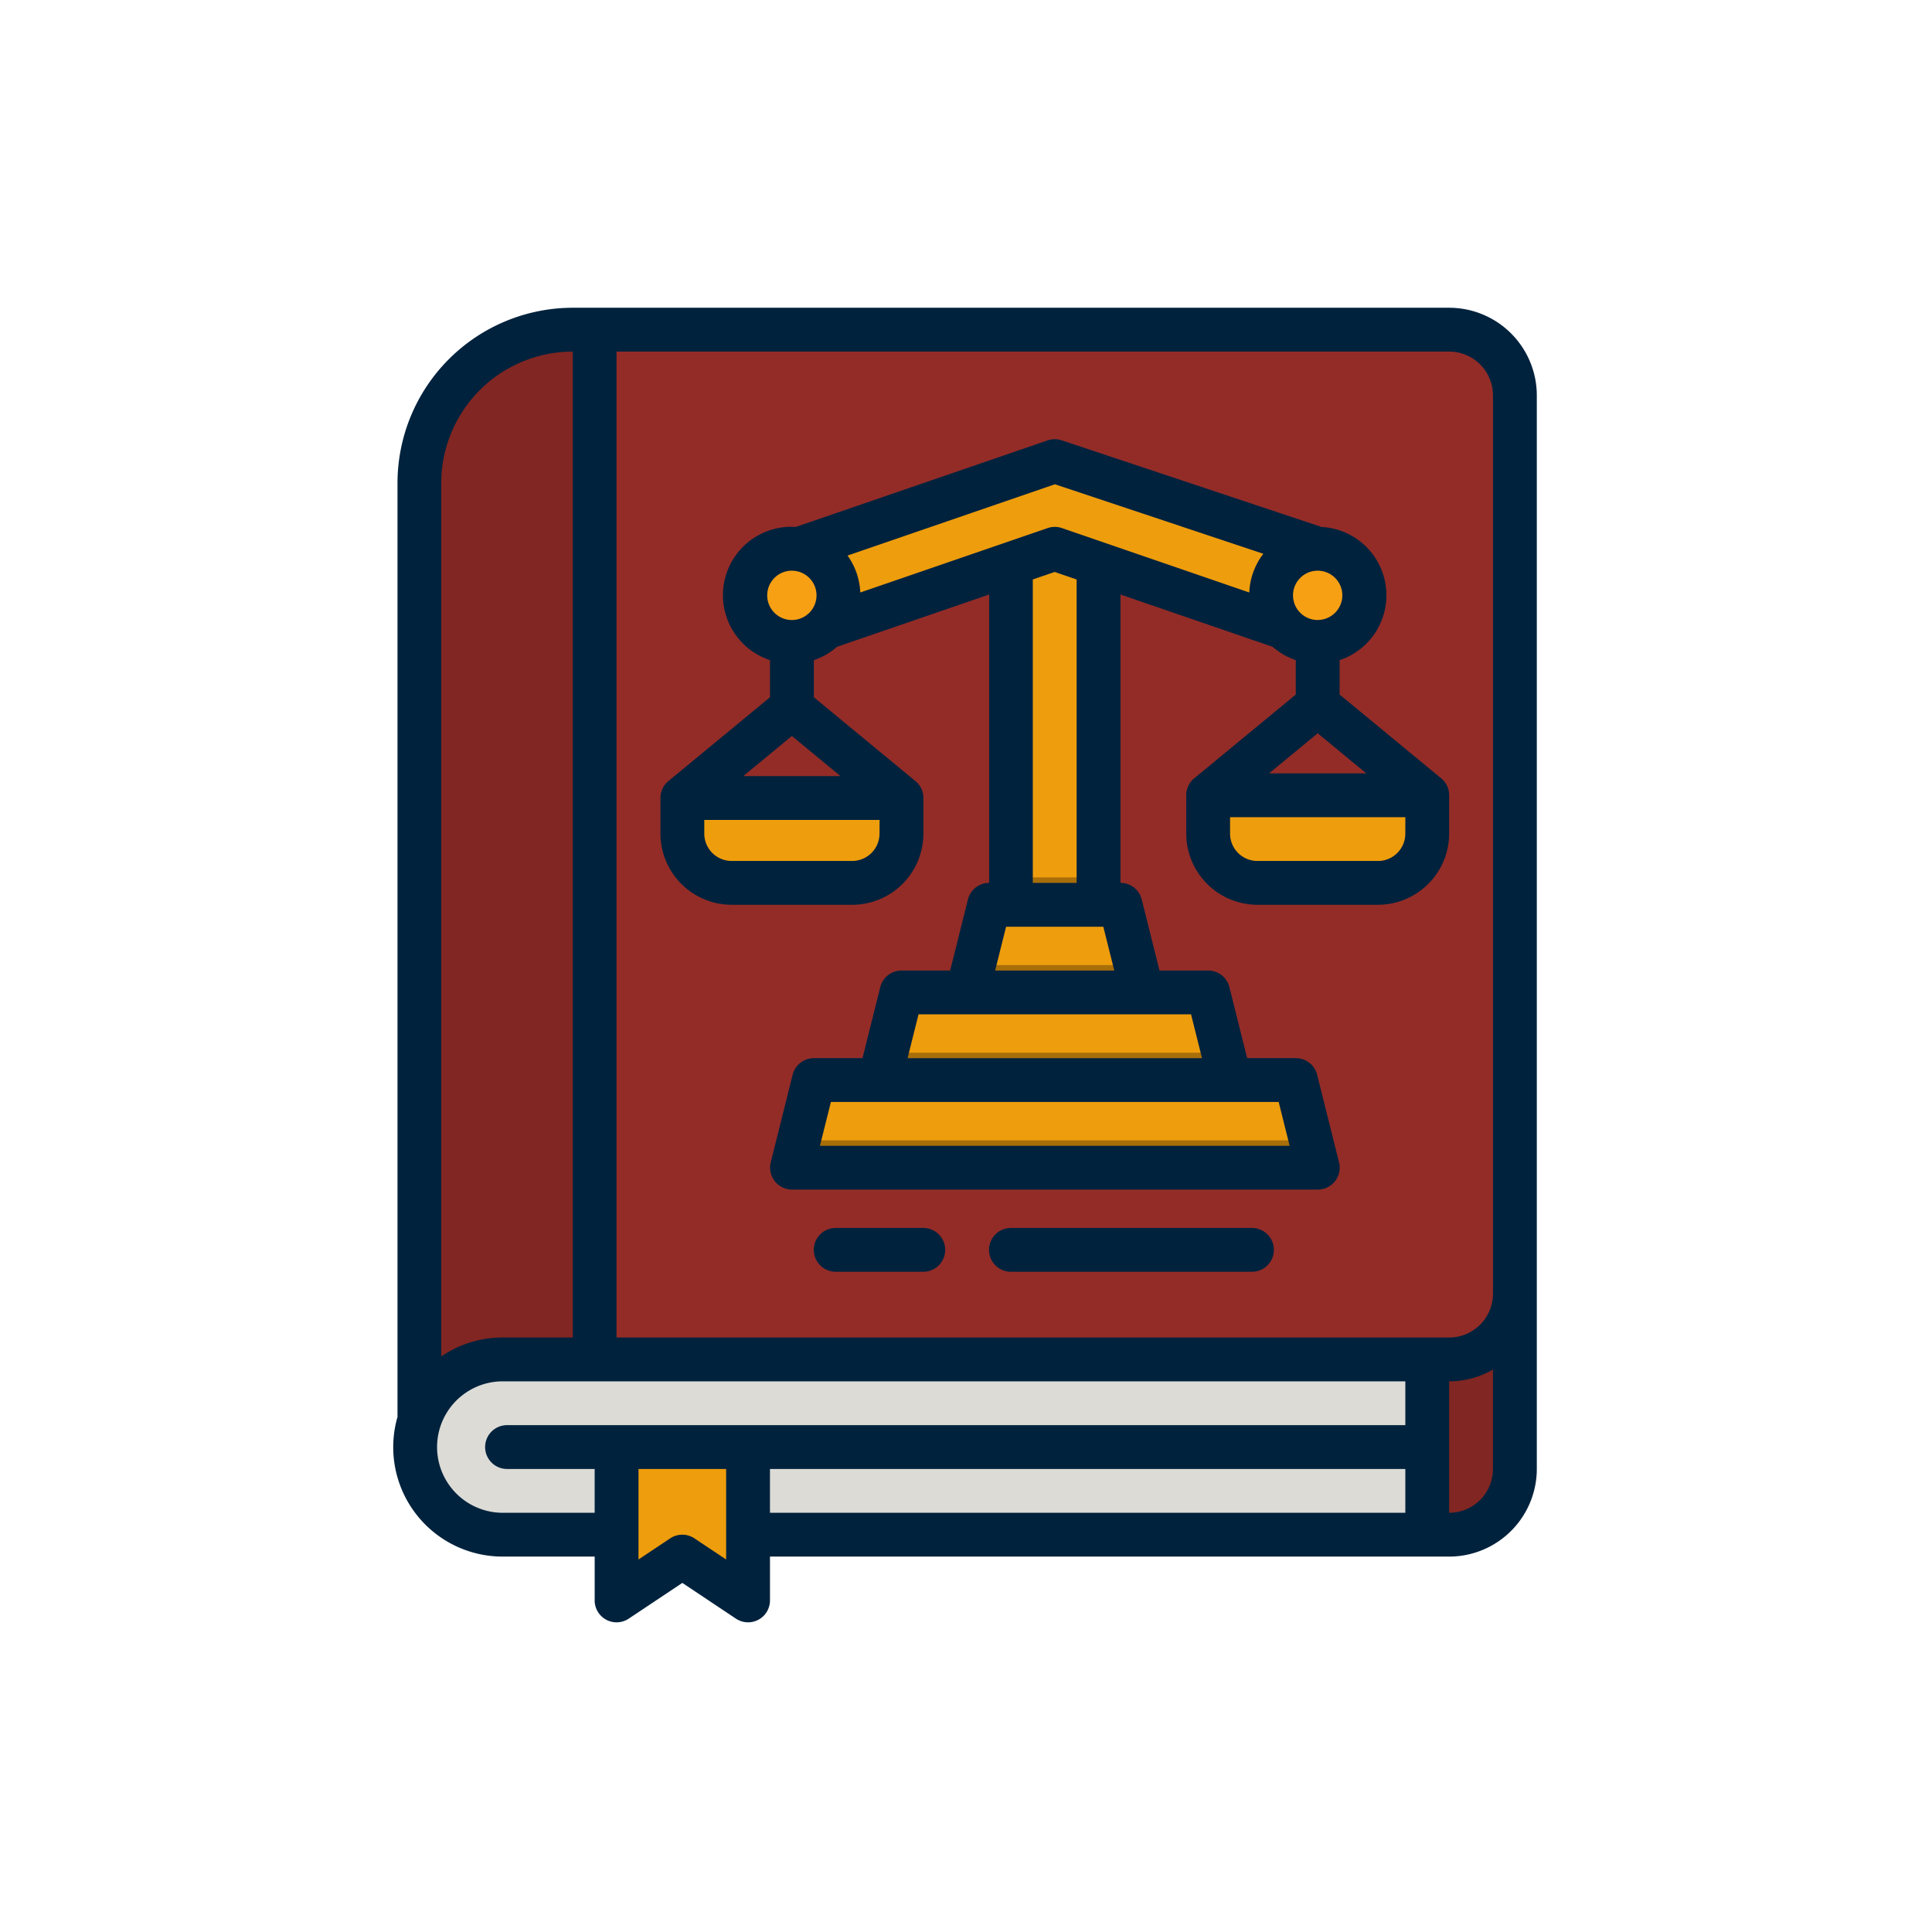 <svg xmlns="http://www.w3.org/2000/svg" width="113" height="113" viewBox="0 0 113 113">
  <g id="Grupo_17346" data-name="Grupo 17346" transform="translate(-378 -7394)">
    <g id="Grupo_17345" data-name="Grupo 17345" transform="translate(0 403)">
      <g id="Grupo_17343" data-name="Grupo 17343" transform="translate(0 560)">
        <g id="Grupo_17342" data-name="Grupo 17342">
          <g id="Grupo_17335" data-name="Grupo 17335" transform="translate(0 1019)">
            <rect id="Rectángulo_4354" data-name="Rectángulo 4354" width="113" height="113" transform="translate(378 5412)" fill="none"/>
          </g>
        </g>
      </g>
    </g>
    <g id="filled_outline" data-name="filled outline" transform="translate(-402.712 5819.757)">
      <path id="Trazado_27510" data-name="Trazado 27510" d="M886.15,1683.722h-1.281v-14.1h5.125v10.252a3.845,3.845,0,0,1-3.844,3.844Z" transform="translate(-20.679 -19.717)" fill="#812622"/>
      <path id="Trazado_27511" data-name="Trazado 27511" d="M819.523,1593.963H869.5a3.844,3.844,0,0,1,3.844,3.844v52.54a3.845,3.845,0,0,1-3.844,3.845H819.523v-60.229Z" transform="translate(-4.029 -0.438)" fill="#932c27"/>
      <path id="Trazado_27512" data-name="Trazado 27512" d="M852.2,1611.159h5.125v20.824H852.2Z" transform="translate(-12.354 -4.82)" fill="#ee9d0d"/>
      <path id="Trazado_27513" data-name="Trazado 27513" d="M857.322,1611.159v2l-2.563-.881-2.563.881v-2Z" transform="translate(-12.354 -4.82)" fill="#a86e09"/>
      <path id="Trazado_27514" data-name="Trazado 27514" d="M857.322,1611.159v2l-2.563-.881-2.563.881v-2Z" transform="translate(-12.354 -4.82)" fill="#a86e09"/>
      <g id="Grupo_17330" data-name="Grupo 17330" transform="translate(827.028 1632.289)">
        <path id="Trazado_27515" data-name="Trazado 27515" d="M862.382,1651.107h-20.5l1.282-5.126H861.1Z" transform="translate(-836.753 -1645.981)" fill="#ee9d0d"/>
        <path id="Trazado_27516" data-name="Trazado 27516" d="M862.382,1652.312h-20.5l.4-1.6h19.7Z" transform="translate(-836.753 -1647.186)" fill="#ee9d0d"/>
        <path id="Trazado_27517" data-name="Trazado 27517" d="M865.755,1657.985H835l1.281-5.125h28.193Z" transform="translate(-835 -1647.734)" fill="#ee9d0d"/>
      </g>
      <path id="Trazado_27518" data-name="Trazado 27518" d="M816.018,1654.192l-10.252,5.125v-56.384a8.971,8.971,0,0,1,8.971-8.97h1.281Z" transform="translate(-0.523 -0.438)" fill="#812622"/>
      <path id="Trazado_27519" data-name="Trazado 27519" d="M810.559,1674.785h54.07v10.252h-54.07a5.126,5.126,0,1,1,0-10.252Z" transform="translate(-0.438 -21.032)" fill="#dcdbd6"/>
      <g id="Grupo_17331" data-name="Grupo 17331" transform="translate(816.776 1601.213)">
        <path id="Trazado_27520" data-name="Trazado 27520" d="M828.932,1690.633l-3.844-2.563-3.844,2.563v-8.97h7.689Z" transform="translate(-821.243 -1623.997)" fill="#ee9d0d"/>
        <path id="Trazado_27521" data-name="Trazado 27521" d="M865.755,1614.692l-15.378-5.286L835,1614.692v-5.125l15.377-5.286,15.378,5.286Z" transform="translate(-824.748 -1604.28)" fill="#ee9d0d"/>
        <path id="Trazado_27522" data-name="Trazado 27522" d="M835.607,1616.131l2.562-.881a2.722,2.722,0,0,0-1.8-4.506l-1.364.469v4.724Z" transform="translate(-824.748 -1605.927)" fill="#ee9d0d"/>
        <path id="Trazado_27523" data-name="Trazado 27523" d="M874.956,1615.937v-4.724l-1.365-.469a2.722,2.722,0,0,0-1.8,4.506l2.561.881Z" transform="translate(-833.949 -1605.927)" fill="#ee9d0d"/>
      </g>
      <path id="Trazado_27524" data-name="Trazado 27524" d="M838.845,1613.456a2.7,2.7,0,0,1-.676,1.794l-2.562.881a2.592,2.592,0,0,1-.607-.194v-4.724l1.364-.469A2.721,2.721,0,0,1,838.845,1613.456Z" transform="translate(-7.972 -4.714)" fill="#a86e09"/>
      <path id="Trazado_27525" data-name="Trazado 27525" d="M874.956,1611.214v4.724a2.6,2.6,0,0,1-.607.194l-2.561-.881a2.722,2.722,0,0,1,1.8-4.506Z" transform="translate(-17.173 -4.714)" fill="#a86e09"/>
      <path id="Trazado_27526" data-name="Trazado 27526" d="M852.2,1636.953h5.125v2.563H852.2Z" transform="translate(-12.354 -11.392)" fill="#a86e09"/>
      <path id="Trazado_27527" data-name="Trazado 27527" d="M859.009,1644.229H848.757l1.281-5.125h7.689Z" transform="translate(-11.477 -11.94)" fill="#ee9d0d"/>
      <path id="Trazado_27528" data-name="Trazado 27528" d="M859.009,1645.433H848.757l.4-1.6h9.451Z" transform="translate(-11.477 -13.145)" fill="#ee9d0d"/>
      <path id="Trazado_27529" data-name="Trazado 27529" d="M859.009,1645.433H848.757l.4-1.6h9.451Z" transform="translate(-11.477 -13.145)" fill="#a86e09"/>
      <path id="Trazado_27530" data-name="Trazado 27530" d="M862.382,1652.312h-20.5l.4-1.6h19.7Z" transform="translate(-9.725 -14.897)" fill="#a86e09"/>
      <path id="Trazado_27531" data-name="Trazado 27531" d="M865.755,1659.19H835l.4-1.6h29.954Z" transform="translate(-7.972 -16.65)" fill="#a86e09"/>
      <path id="Trazado_27532" data-name="Trazado 27532" d="M867.672,1630.505h12.815v2.242a2.883,2.883,0,0,1-2.883,2.883h-7.048a2.884,2.884,0,0,1-2.884-2.883v-2.242Z" transform="translate(-16.297 -9.749)" fill="#ee9d0d"/>
      <path id="Trazado_27533" data-name="Trazado 27533" d="M826.4,1630.72h12.815v2.082a2.883,2.883,0,0,1-2.883,2.883h-7.048a2.883,2.883,0,0,1-2.883-2.883v-2.082Z" transform="translate(-5.781 -9.804)" fill="#ee9d0d"/>
      <circle id="Elipse_1031" data-name="Elipse 1031" cx="2.723" cy="2.723" r="2.723" transform="translate(824.305 1606.339)" fill="#f7a014"/>
      <circle id="Elipse_1032" data-name="Elipse 1032" cx="2.723" cy="2.723" r="2.723" transform="translate(855.06 1606.339)" fill="#f7a014"/>
      <path id="Trazado_27534" data-name="Trazado 27534" d="M865.471,1592.243H814.213a10.263,10.263,0,0,0-10.252,10.252v54.462a1.176,1.176,0,0,0,.007.136,6.4,6.4,0,0,0,6.152,8.193h5.374v2.563a1.281,1.281,0,0,0,1.993,1.066l3.134-2.089,3.134,2.089a1.281,1.281,0,0,0,1.992-1.066v-2.563h39.725a5.132,5.132,0,0,0,5.126-5.125v-62.792A5.132,5.132,0,0,0,865.471,1592.243Zm2.563,5.126v52.54a2.565,2.565,0,0,1-2.563,2.563h-48.7v-57.666h48.7A2.566,2.566,0,0,1,868.034,1597.369Zm-53.821-2.563v57.666h-4.093a6.369,6.369,0,0,0-3.6,1.107v-51.084A7.7,7.7,0,0,1,814.213,1594.806Zm-4.093,67.918a3.844,3.844,0,1,1,0-7.689h52.788v2.563h-52.54a1.281,1.281,0,1,0,0,2.563h5.125v2.563Zm13.063,2.731-1.853-1.234a1.278,1.278,0,0,0-1.421,0l-1.852,1.234v-5.294h5.125Zm2.563-5.294h37.162v2.563H825.746Zm39.725,2.563v-7.689a5.091,5.091,0,0,0,2.563-.689v5.816A2.566,2.566,0,0,1,865.471,1662.724Z" transform="translate(0 0)" fill="#00223d"/>
      <path id="Trazado_27535" data-name="Trazado 27535" d="M828.847,1629.792H835.9a4.169,4.169,0,0,0,4.164-4.165v-2.082a1.275,1.275,0,0,0-.467-.99l-5.94-4.9v-2.171a4.024,4.024,0,0,0,1.353-.78l8.9-3.059v16.865a1.281,1.281,0,0,0-1.243.971l-1.039,4.155h-2.844a1.281,1.281,0,0,0-1.243.97l-1.039,4.155h-2.844a1.281,1.281,0,0,0-1.243.971l-1.281,5.125a1.283,1.283,0,0,0,1.243,1.592h30.755a1.282,1.282,0,0,0,1.243-1.592l-1.282-5.125a1.281,1.281,0,0,0-1.243-.971H859l-1.039-4.155a1.282,1.282,0,0,0-1.244-.97h-2.844l-1.039-4.155a1.281,1.281,0,0,0-1.243-.971v-16.865l8.9,3.059a3.99,3.99,0,0,0,1.353.78v2.01l-5.94,4.9a1.278,1.278,0,0,0-.467.99v2.242a4.169,4.169,0,0,0,4.165,4.165h7.048a4.169,4.169,0,0,0,4.164-4.165v-2.242a1.275,1.275,0,0,0-.467-.99l-5.94-4.9v-2.01a4,4,0,0,0-1.052-7.79l-15.2-5.067a1.281,1.281,0,0,0-.822,0l-14.73,5.063c-.077,0-.154-.007-.231-.007a4,4,0,0,0-1.282,7.8v2.171l-5.94,4.9a1.28,1.28,0,0,0-.467.99v2.082a4.17,4.17,0,0,0,4.165,4.165Zm3.524-9.872,2.84,2.344H829.53Zm5.125,5.708a1.6,1.6,0,0,1-1.6,1.6h-7.048a1.6,1.6,0,0,1-1.6-1.6v-.8H837.5Zm23.988,18.26H834.012l.641-2.563h26.191Zm-5.125-5.125H839.138l.64-2.563h15.94Zm-12.1-5.125.641-2.563h5.687l.641,2.563Zm4.766-5.126h-2.563v-17.747l1.281-.44,1.282.44Zm14.1-8.751,2.84,2.344h-5.681Zm5.125,5.868a1.6,1.6,0,0,1-1.6,1.6H859.6a1.6,1.6,0,0,1-1.6-1.6v-.961h10.252Zm-5.125-12.494a1.442,1.442,0,1,1,1.441-1.442A1.442,1.442,0,0,1,863.126,1613.133Zm-15.371-7.938,12.192,4.064a3.985,3.985,0,0,0-.822,2.265l-10.96-3.768a1.277,1.277,0,0,0-.833,0l-10.96,3.768a3.979,3.979,0,0,0-.744-2.16Zm-15.384,5.055a1.442,1.442,0,1,1-1.442,1.441h0A1.443,1.443,0,0,1,832.371,1610.25Z" transform="translate(-5.343 -2.629)" fill="#00223d"/>
      <path id="Trazado_27536" data-name="Trazado 27536" d="M843.126,1664.467H838a1.281,1.281,0,1,0,0,2.563h5.125a1.281,1.281,0,1,0,0-2.563Z" transform="translate(-8.41 -18.403)" fill="#00223d"/>
      <path id="Trazado_27537" data-name="Trazado 27537" d="M865.854,1664.467h-14.1a1.281,1.281,0,1,0,0,2.563h14.1a1.281,1.281,0,0,0,0-2.563Z" transform="translate(-11.915 -18.403)" fill="#00223d"/>
    </g>
  </g>
</svg>
